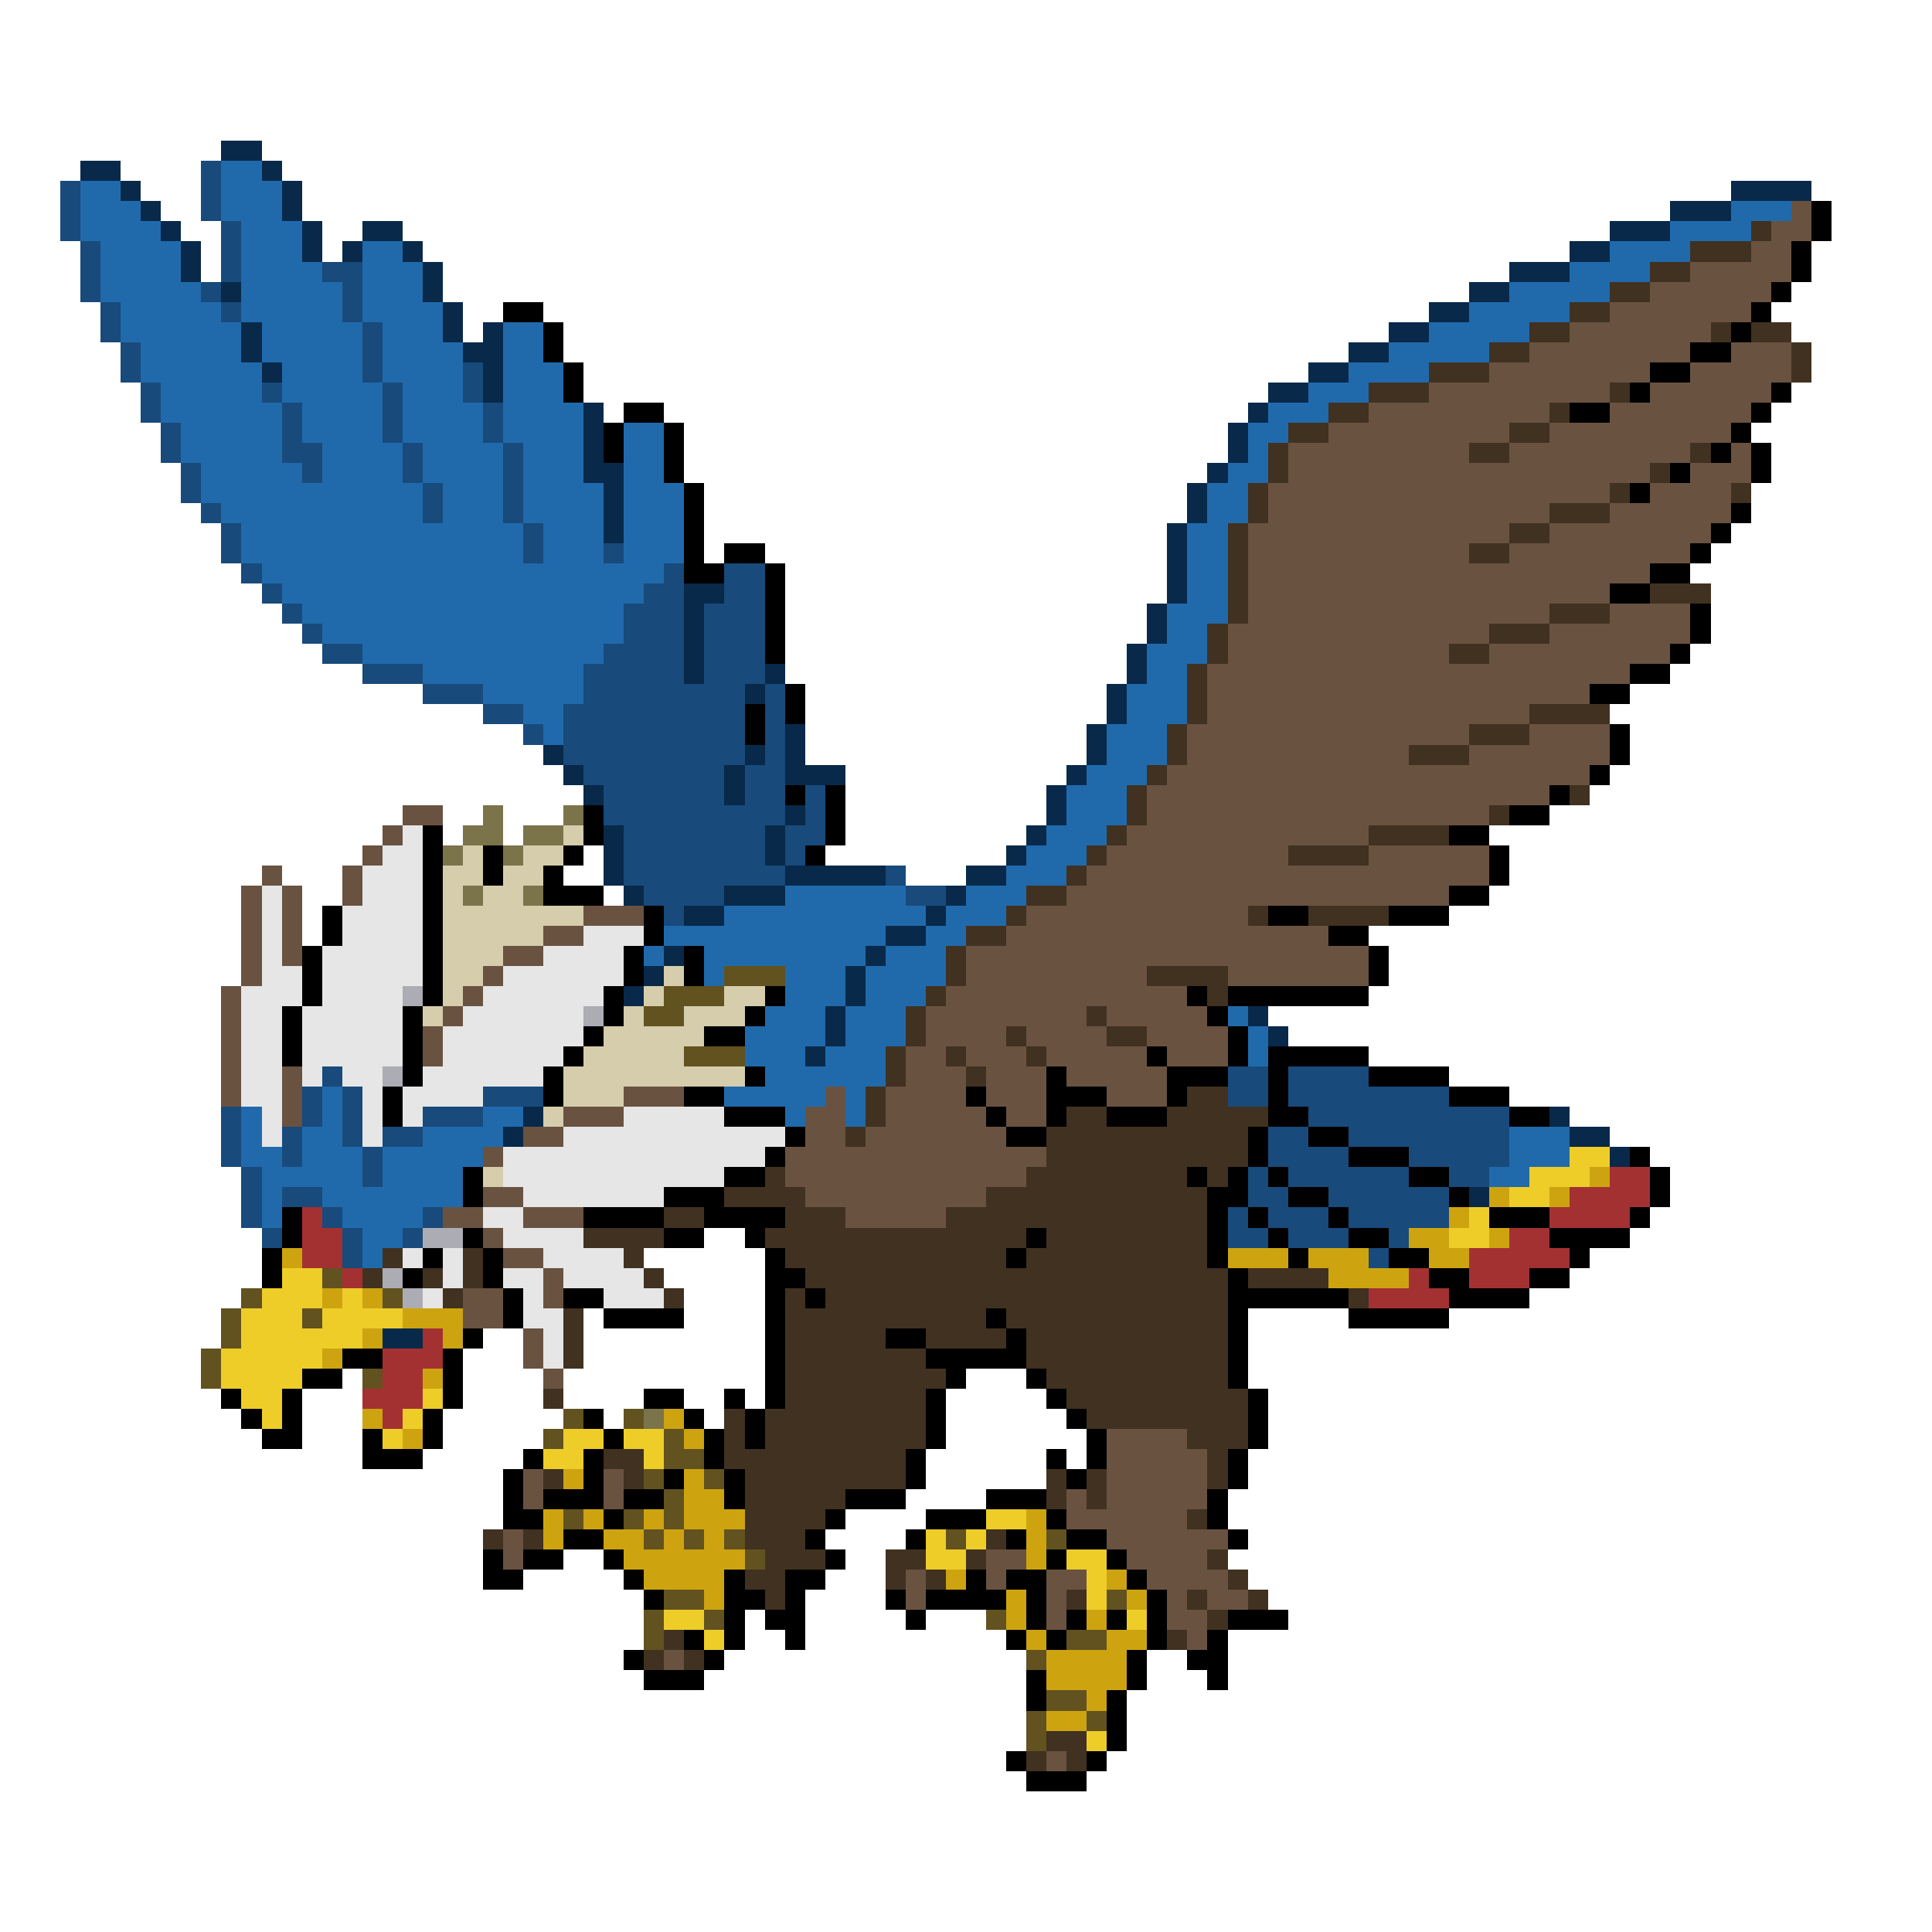 <svg xmlns="http://www.w3.org/2000/svg" viewBox="0 -0.5 96 96" shape-rendering="crispEdges">
<path stroke="#08294a" d="M11 7h2M4 8h2M13 8h1M6 9h1M14 9h1M86 9h4M7 10h1M14 10h1M83 10h3M8 11h1M15 11h1M18 11h2M80 11h3M9 12h1M15 12h1M17 12h1M20 12h1M78 12h2M9 13h1M21 13h1M75 13h3M11 14h1M21 14h1M73 14h2M22 15h1M71 15h2M12 16h1M22 16h1M24 16h1M69 16h2M12 17h1M23 17h2M67 17h2M13 18h1M24 18h1M65 18h2M24 19h1M63 19h2M29 20h1M62 20h1M29 21h1M61 21h1M29 22h1M61 22h1M29 23h2M60 23h1M30 24h1M59 24h1M30 25h1M59 25h1M30 26h1M58 26h1M58 27h1M58 28h1M34 29h2M58 29h1M34 30h1M57 30h1M34 31h1M57 31h1M34 32h1M56 32h1M34 33h1M38 33h1M56 33h1M37 34h1M55 34h1M55 35h1M39 36h1M54 36h1M27 37h1M37 37h1M39 37h1M54 37h1M28 38h1M36 38h1M39 38h3M53 38h1M29 39h1M36 39h1M52 39h1M39 40h1M52 40h1M30 41h1M38 41h1M51 41h1M30 42h1M38 42h1M50 42h1M30 43h1M39 43h5M48 43h2M31 44h1M36 44h3M47 44h1M34 45h2M46 45h1M44 46h2M33 47h1M43 47h1M32 48h1M42 48h1M31 49h1M42 49h1M41 50h1M62 50h1M41 51h1M63 51h1M40 52h1M26 55h1M77 55h1M25 56h1M78 56h2M80 57h1M73 59h1M19 66h2" />
<path stroke="#184a7b" d="M10 8h1M3 9h1M10 9h1M3 10h1M10 10h1M3 11h1M11 11h1M4 12h1M11 12h1M4 13h1M11 13h1M16 13h2M4 14h1M10 14h1M17 14h1M5 15h1M11 15h1M17 15h1M5 16h1M18 16h1M6 17h1M18 17h1M6 18h1M18 18h1M23 18h1M7 19h1M13 19h1M19 19h1M23 19h1M7 20h1M14 20h1M19 20h1M24 20h1M8 21h1M14 21h1M19 21h1M24 21h1M8 22h1M14 22h2M20 22h1M25 22h1M9 23h1M15 23h1M20 23h1M25 23h1M9 24h1M21 24h1M25 24h1M10 25h1M21 25h1M25 25h1M11 26h1M26 26h1M11 27h1M26 27h1M30 27h1M12 28h1M33 28h1M36 28h2M13 29h1M32 29h2M36 29h2M14 30h1M31 30h3M35 30h3M15 31h1M31 31h3M35 31h3M16 32h2M30 32h4M35 32h3M18 33h3M29 33h5M35 33h3M21 34h3M29 34h8M38 34h1M24 35h2M28 35h9M38 35h1M26 36h1M28 36h9M38 36h1M28 37h9M38 37h1M29 38h7M37 38h2M30 39h6M37 39h2M40 39h1M30 40h9M40 40h1M31 41h7M39 41h2M31 42h7M39 42h1M31 43h8M44 43h1M32 44h4M45 44h2M33 45h1M16 53h1M61 53h2M64 53h4M15 54h1M17 54h1M24 54h3M61 54h2M64 54h8M11 55h1M15 55h1M17 55h1M21 55h3M65 55h10M11 56h1M14 56h1M17 56h1M19 56h2M63 56h2M67 56h8M11 57h1M14 57h1M18 57h1M63 57h4M70 57h5M12 58h1M18 58h1M62 58h1M64 58h6M72 58h2M12 59h1M14 59h2M62 59h2M66 59h6M12 60h1M16 60h1M21 60h1M61 60h1M63 60h3M67 60h5M13 61h1M17 61h1M20 61h1M61 61h2M64 61h3M69 61h1M17 62h1M68 62h1" />
<path stroke="#206aac" d="M11 8h2M4 9h2M11 9h3M4 10h3M11 10h3M86 10h3M4 11h4M12 11h3M83 11h4M5 12h4M12 12h3M18 12h2M80 12h4M5 13h4M12 13h4M18 13h3M78 13h4M5 14h5M12 14h5M18 14h3M75 14h5M6 15h5M12 15h5M18 15h4M73 15h5M6 16h6M13 16h5M19 16h3M25 16h2M71 16h5M7 17h5M13 17h5M19 17h4M25 17h2M69 17h5M7 18h6M14 18h4M19 18h4M25 18h3M67 18h4M8 19h5M14 19h5M20 19h3M25 19h3M65 19h3M8 20h6M15 20h4M20 20h4M25 20h4M63 20h3M9 21h5M15 21h4M20 21h4M25 21h4M31 21h2M62 21h2M9 22h5M16 22h4M21 22h4M26 22h3M31 22h2M62 22h1M10 23h5M16 23h4M21 23h4M26 23h3M31 23h2M61 23h2M10 24h11M22 24h3M26 24h4M31 24h3M60 24h2M11 25h10M22 25h3M26 25h4M31 25h3M60 25h2M12 26h14M27 26h3M31 26h3M59 26h2M12 27h14M27 27h3M31 27h3M59 27h2M13 28h20M59 28h2M14 29h18M59 29h2M15 30h16M58 30h3M16 31h15M58 31h2M18 32h12M57 32h3M21 33h8M57 33h2M24 34h5M56 34h3M26 35h2M56 35h3M27 36h1M55 36h3M55 37h3M54 38h3M53 39h3M53 40h3M52 41h3M51 42h3M50 43h3M39 44h6M48 44h3M36 45h10M47 45h3M33 46h11M46 46h2M32 47h1M35 47h8M44 47h3M35 48h1M39 48h3M43 48h4M39 49h3M43 49h3M38 50h3M42 50h3M61 50h1M37 51h4M42 51h3M62 51h1M37 52h3M41 52h3M62 52h1M38 53h6M16 54h1M36 54h5M42 54h1M12 55h1M16 55h1M24 55h2M39 55h1M42 55h1M12 56h1M15 56h2M21 56h4M75 56h3M12 57h2M15 57h3M19 57h5M75 57h3M13 58h5M19 58h4M74 58h2M13 59h1M16 59h7M13 60h1M17 60h4M18 61h2M18 62h1" />
<path stroke="#6a5241" d="M89 10h1M88 11h2M87 12h2M84 13h5M82 14h6M80 15h7M78 16h7M76 17h8M86 17h3M74 18h8M84 18h5M71 19h9M82 19h6M68 20h9M80 20h7M66 21h9M77 21h9M64 22h9M75 22h9M86 22h1M64 23h18M84 23h3M63 24h17M82 24h4M63 25h14M80 25h6M62 26h13M77 26h8M62 27h11M75 27h9M62 28h20M62 29h18M62 30h15M80 30h4M61 31h13M77 31h7M61 32h11M74 32h9M60 33h21M60 34h19M60 35h16M59 36h14M76 36h4M59 37h11M73 37h7M58 38h21M57 39h20M20 40h2M57 40h17M19 41h1M56 41h12M18 42h1M55 42h9M68 42h6M13 43h1M17 43h1M54 43h20M12 44h1M14 44h1M17 44h1M53 44h19M12 45h1M14 45h1M29 45h3M51 45h11M12 46h1M14 46h1M27 46h2M50 46h16M12 47h1M14 47h1M25 47h2M48 47h20M12 48h1M24 48h1M48 48h9M61 48h7M11 49h1M23 49h1M47 49h12M11 50h1M22 50h1M46 50h8M55 50h5M11 51h1M21 51h1M46 51h4M51 51h4M57 51h4M11 52h1M21 52h1M45 52h2M48 52h3M52 52h5M58 52h3M11 53h1M14 53h1M45 53h3M49 53h3M53 53h5M11 54h1M14 54h1M31 54h3M41 54h1M44 54h4M49 54h3M55 54h3M14 55h1M28 55h3M40 55h2M44 55h5M50 55h2M26 56h2M40 56h2M43 56h7M24 57h1M39 57h13M39 58h12M24 59h2M40 59h9M22 60h2M26 60h3M42 60h5M24 61h1M25 62h2M27 63h1M23 64h2M27 64h1M23 65h2M26 66h1M26 67h1M27 68h1M55 71h4M55 72h5M26 73h1M30 73h1M55 73h5M26 74h1M30 74h1M53 74h1M55 74h5M53 75h6M25 76h1M55 76h6M25 77h1M49 77h2M56 77h4M45 78h1M49 78h1M52 78h2M57 78h4M45 79h1M52 79h1M58 79h1M60 79h2M52 80h1M58 80h2M59 81h1M33 82h1M52 87h1" />
<path stroke="#000000" d="M90 10h1M90 11h1M89 12h1M89 13h1M88 14h1M25 15h2M87 15h1M27 16h1M86 16h1M27 17h1M84 17h2M28 18h1M82 18h2M28 19h1M81 19h1M88 19h1M31 20h2M78 20h2M87 20h1M30 21h1M33 21h1M86 21h1M30 22h1M33 22h1M85 22h1M87 22h1M33 23h1M83 23h1M87 23h1M34 24h1M81 24h1M34 25h1M86 25h1M34 26h1M85 26h1M34 27h1M36 27h2M84 27h1M34 28h2M38 28h1M82 28h2M38 29h1M80 29h2M38 30h1M84 30h1M38 31h1M84 31h1M38 32h1M83 32h1M81 33h2M39 34h1M79 34h2M37 35h1M39 35h1M37 36h1M80 36h1M80 37h1M79 38h1M39 39h1M41 39h1M77 39h1M29 40h1M41 40h1M75 40h2M21 41h1M29 41h1M41 41h1M72 41h2M21 42h1M24 42h1M28 42h1M40 42h1M74 42h1M21 43h1M24 43h1M27 43h1M74 43h1M21 44h1M27 44h3M72 44h2M16 45h1M21 45h1M32 45h1M63 45h2M69 45h3M16 46h1M21 46h1M32 46h1M66 46h2M15 47h1M21 47h1M31 47h1M34 47h1M68 47h1M15 48h1M21 48h1M31 48h1M34 48h1M68 48h1M15 49h1M21 49h1M30 49h1M38 49h1M59 49h1M61 49h7M14 50h1M20 50h1M30 50h1M37 50h1M60 50h1M14 51h1M20 51h1M29 51h1M35 51h2M61 51h1M14 52h1M20 52h1M28 52h1M57 52h1M61 52h1M63 52h5M20 53h1M27 53h1M37 53h1M52 53h1M58 53h3M63 53h1M68 53h4M19 54h1M27 54h1M34 54h2M48 54h1M52 54h3M58 54h1M63 54h1M72 54h3M19 55h1M36 55h3M49 55h1M52 55h1M55 55h3M63 55h2M75 55h2M39 56h1M50 56h2M62 56h1M65 56h2M38 57h1M62 57h1M67 57h3M81 57h1M23 58h1M36 58h2M59 58h1M61 58h1M63 58h1M70 58h2M82 58h1M23 59h1M33 59h3M60 59h2M64 59h2M72 59h1M82 59h1M14 60h1M29 60h4M35 60h4M60 60h1M62 60h1M66 60h1M74 60h3M81 60h1M14 61h1M23 61h1M33 61h2M37 61h1M51 61h1M60 61h1M63 61h1M67 61h2M77 61h4M13 62h1M21 62h1M24 62h1M38 62h1M50 62h1M60 62h1M64 62h1M69 62h2M78 62h1M13 63h1M20 63h1M24 63h1M38 63h2M61 63h1M71 63h2M76 63h2M25 64h1M28 64h2M38 64h1M40 64h1M61 64h6M72 64h4M25 65h1M30 65h4M38 65h1M49 65h1M61 65h1M67 65h5M23 66h1M38 66h1M44 66h2M50 66h1M61 66h1M17 67h2M22 67h1M38 67h1M46 67h5M61 67h1M15 68h2M22 68h1M38 68h1M47 68h1M51 68h1M61 68h1M11 69h1M14 69h1M22 69h1M32 69h2M36 69h1M38 69h1M46 69h1M52 69h1M62 69h1M12 70h1M14 70h1M21 70h1M29 70h1M34 70h1M37 70h1M46 70h1M53 70h1M62 70h1M13 71h2M18 71h1M21 71h1M30 71h1M35 71h1M37 71h1M46 71h1M54 71h1M62 71h1M18 72h3M26 72h1M29 72h1M35 72h1M45 72h1M52 72h1M54 72h1M61 72h1M25 73h1M29 73h1M33 73h1M36 73h1M45 73h1M53 73h1M61 73h1M25 74h1M27 74h3M31 74h2M36 74h1M42 74h3M49 74h3M60 74h1M25 75h2M30 75h1M41 75h1M46 75h3M52 75h1M60 75h1M28 76h2M40 76h1M45 76h1M50 76h1M53 76h2M61 76h1M24 77h1M26 77h2M30 77h1M41 77h1M52 77h1M55 77h1M24 78h2M31 78h1M36 78h1M39 78h2M48 78h1M50 78h2M56 78h1M32 79h1M36 79h2M39 79h1M44 79h1M46 79h4M51 79h1M57 79h1M36 80h1M38 80h2M45 80h1M51 80h1M53 80h1M55 80h1M57 80h1M61 80h3M34 81h1M36 81h1M39 81h1M50 81h1M52 81h1M57 81h1M60 81h1M31 82h1M35 82h1M56 82h1M59 82h2M32 83h3M51 83h1M56 83h1M60 83h1M51 84h1M55 84h1M55 85h1M55 86h1M50 87h1M54 87h1M51 88h3" />
<path stroke="#413120" d="M87 11h1M84 12h3M82 13h2M80 14h2M78 15h2M76 16h2M85 16h1M87 16h2M74 17h2M89 17h1M71 18h3M89 18h1M68 19h3M80 19h1M66 20h2M77 20h1M64 21h2M75 21h2M63 22h1M73 22h2M84 22h1M63 23h1M82 23h1M62 24h1M80 24h1M86 24h1M62 25h1M77 25h3M61 26h1M75 26h2M61 27h1M73 27h2M61 28h1M61 29h1M82 29h3M61 30h1M77 30h3M60 31h1M74 31h3M60 32h1M72 32h2M59 33h1M59 34h1M59 35h1M76 35h4M58 36h1M73 36h3M58 37h1M70 37h3M57 38h1M56 39h1M78 39h1M56 40h1M74 40h1M55 41h1M68 41h4M54 42h1M64 42h4M53 43h1M51 44h2M50 45h1M62 45h1M65 45h4M48 46h2M47 47h1M47 48h1M57 48h4M46 49h1M60 49h1M45 50h1M54 50h1M45 51h1M50 51h1M55 51h2M44 52h1M47 52h1M51 52h1M44 53h1M48 53h1M43 54h1M59 54h2M43 55h1M53 55h2M58 55h5M42 56h1M52 56h10M52 57h10M38 58h1M51 58h8M60 58h1M36 59h4M49 59h11M33 60h2M39 60h3M47 60h13M29 61h4M38 61h13M52 61h8M19 62h1M23 62h1M31 62h1M39 62h11M51 62h9M18 63h1M21 63h1M23 63h1M32 63h1M40 63h21M62 63h4M22 64h1M33 64h1M39 64h1M41 64h20M67 64h1M28 65h1M39 65h10M50 65h11M28 66h1M39 66h5M46 66h4M51 66h10M28 67h1M39 67h7M51 67h10M39 68h8M52 68h9M27 69h1M39 69h7M53 69h9M36 70h1M38 70h8M54 70h8M36 71h1M38 71h8M59 71h3M30 72h2M36 72h9M60 72h1M27 73h1M31 73h1M37 73h8M52 73h1M54 73h1M60 73h1M37 74h5M52 74h1M54 74h1M37 75h4M59 75h1M24 76h1M26 76h1M37 76h3M49 76h1M38 77h3M44 77h2M48 77h1M60 77h1M37 78h2M44 78h1M46 78h1M61 78h1M38 79h1M53 79h1M59 79h1M62 79h1M60 80h1M33 81h1M58 81h1M32 82h1M34 82h1M52 86h2M51 87h1M53 87h1" />
<path stroke="#7b734a" d="M24 40h1M28 40h1M23 41h2M26 41h2M22 42h1M25 42h1M23 44h1M26 44h1M32 70h1" />
<path stroke="#e6e6e6" d="M20 41h1M19 42h2M18 43h3M13 44h1M18 44h3M13 45h1M17 45h4M13 46h1M17 46h4M29 46h3M13 47h1M16 47h5M27 47h4M13 48h2M16 48h5M25 48h6M12 49h3M16 49h4M24 49h6M12 50h2M15 50h5M23 50h6M12 51h2M15 51h5M22 51h7M12 52h2M15 52h5M22 52h6M12 53h2M15 53h1M17 53h2M21 53h6M12 54h2M18 54h1M20 54h4M13 55h1M18 55h1M20 55h1M31 55h5M13 56h1M18 56h1M28 56h11M25 57h13M25 58h11M26 59h7M24 60h2M25 61h4M20 62h1M22 62h1M27 62h4M22 63h1M25 63h2M28 63h4M21 64h1M26 64h1M30 64h3M26 65h2M27 66h1M27 67h1" />
<path stroke="#d5cdac" d="M28 41h1M23 42h1M26 42h2M22 43h2M25 43h2M22 44h1M24 44h2M22 45h7M22 46h5M22 47h3M22 48h2M33 48h1M22 49h1M32 49h1M36 49h2M21 50h1M31 50h1M34 50h3M30 51h5M29 52h5M28 53h9M28 54h3M27 55h1M24 58h1" />
<path stroke="#625220" d="M36 48h3M33 49h3M32 50h2M34 52h3M16 63h1M12 64h1M19 64h1M11 65h1M15 65h1M11 66h1M10 67h1M10 68h1M18 68h1M28 70h1M31 70h1M27 71h1M33 71h1M33 72h2M32 73h1M35 73h1M33 74h1M28 75h1M31 75h1M33 75h1M32 76h1M34 76h1M36 76h1M47 76h1M52 76h1M37 77h1M33 79h2M55 79h1M32 80h1M35 80h1M49 80h1M32 81h1M53 81h2M51 82h1M52 84h2M51 85h1M54 85h1M51 86h1" />
<path stroke="#acacb4" d="M20 49h1M29 50h1M19 53h1M21 61h2M19 63h1M20 64h1" />
<path stroke="#eecd29" d="M78 57h2M76 58h3M75 59h2M73 60h1M72 61h2M14 63h2M13 64h3M17 64h1M12 65h3M16 65h4M12 66h6M11 67h5M11 68h4M12 69h2M21 69h1M13 70h1M20 70h1M19 71h1M28 71h2M31 71h2M27 72h2M32 72h1M49 75h2M46 76h1M48 76h1M46 77h2M53 77h2M54 78h1M54 79h1M33 80h2M56 80h1M35 81h1M54 86h1" />
<path stroke="#cda410" d="M79 58h1M74 59h1M77 59h1M72 60h1M70 61h2M74 61h1M14 62h1M61 62h3M65 62h3M71 62h2M66 63h4M16 64h1M18 64h1M20 65h3M18 66h1M22 66h1M16 67h1M21 68h1M18 70h1M33 70h1M20 71h1M34 71h1M28 73h1M34 73h1M34 74h2M27 75h1M29 75h1M32 75h1M34 75h3M51 75h1M27 76h1M30 76h2M33 76h1M35 76h1M51 76h1M31 77h6M51 77h1M32 78h4M47 78h1M55 78h1M35 79h1M50 79h1M56 79h1M50 80h1M54 80h1M51 81h1M55 81h2M52 82h4M52 83h4M54 84h1M52 85h2" />
<path stroke="#a43131" d="M80 58h2M78 59h4M15 60h1M77 60h4M15 61h2M75 61h2M15 62h2M73 62h5M17 63h1M70 63h1M73 63h3M68 64h4M21 66h1M19 67h3M19 68h2M18 69h3M19 70h1" />
</svg>